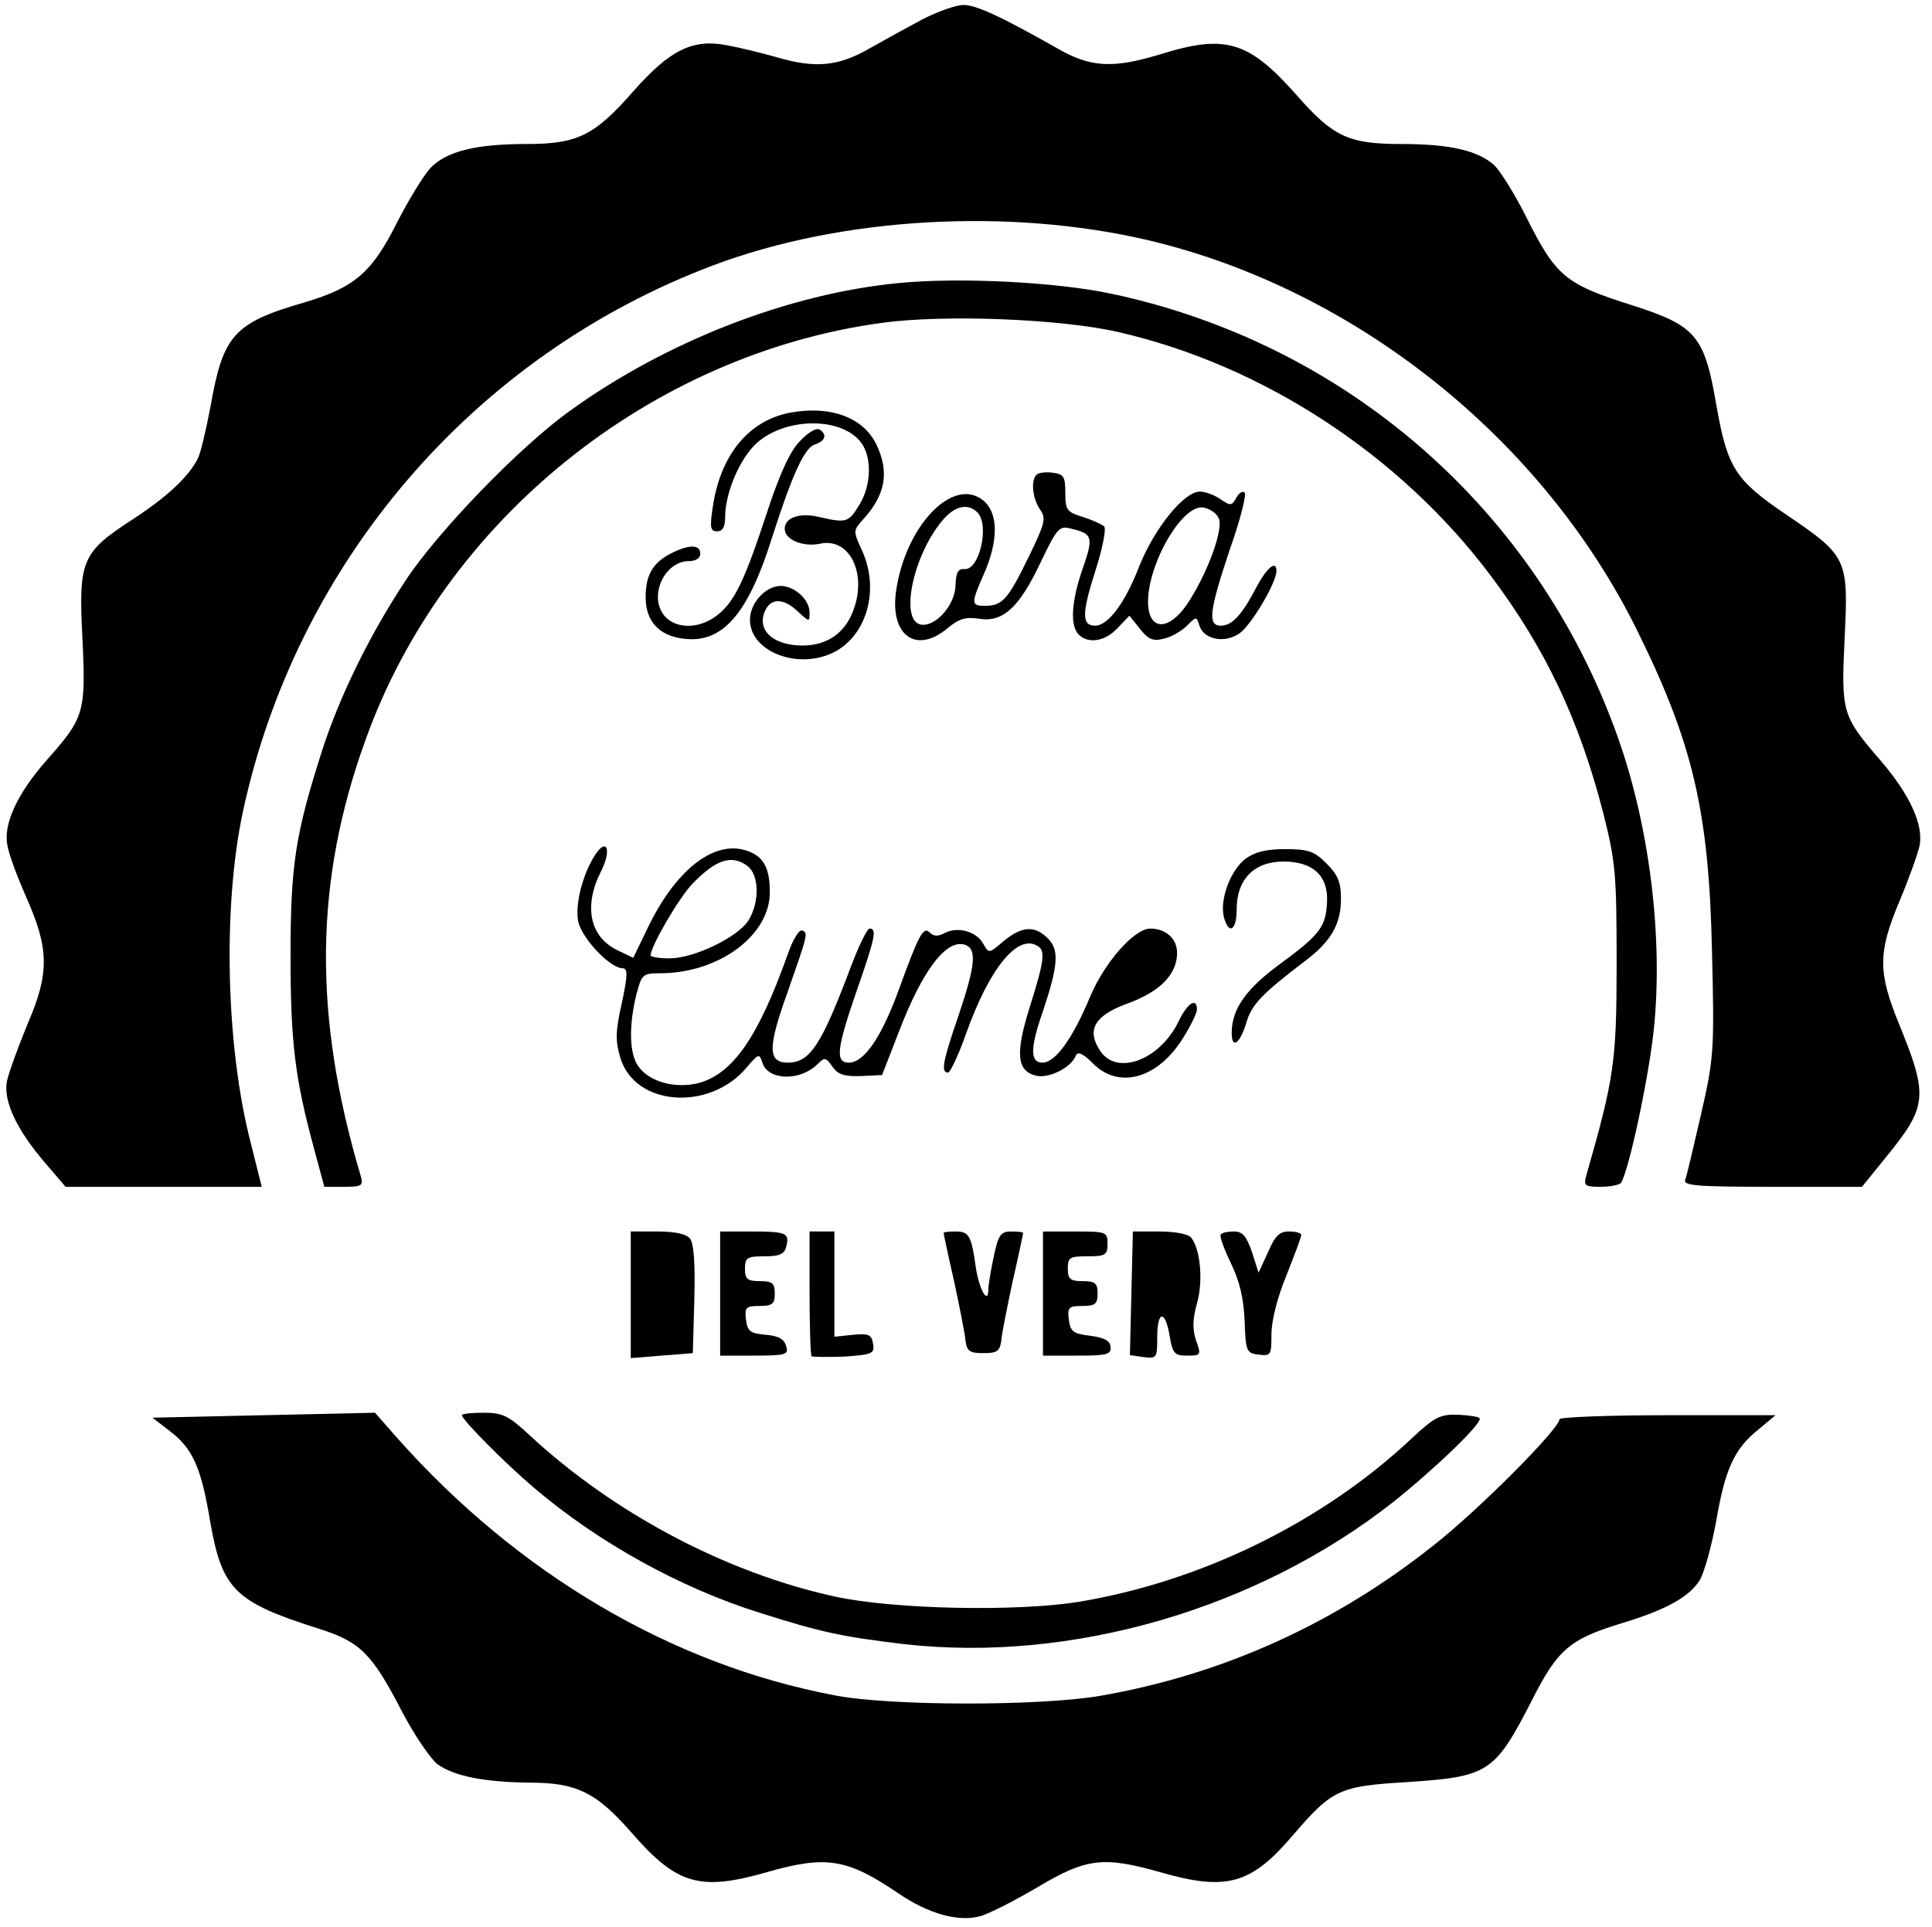 <?xml version="1.0" standalone="no"?>
<!DOCTYPE svg PUBLIC "-//W3C//DTD SVG 20010904//EN"
 "http://www.w3.org/TR/2001/REC-SVG-20010904/DTD/svg10.dtd">
<svg version="1.0" xmlns="http://www.w3.org/2000/svg"
 width="389pt" height="388pt" viewBox="0 0 389 388"
 preserveAspectRatio="xMidYMid meet">
<g transform="translate(0,388) scale(0.1,-0.1)"
fill="#000000" stroke="none">
<path d="M1859 3842 c-30 -16 -79 -43 -109 -60 -63 -36 -109 -40 -187 -17 -28
8 -73 19 -100 24 -68 13 -114 -9 -188 -93 -78 -89 -112 -106 -215 -106 -103 0
-161 -15 -193 -48 -14 -15 -44 -64 -67 -109 -51 -102 -86 -132 -187 -162 -142
-41 -164 -66 -189 -209 -9 -47 -20 -95 -26 -106 -19 -37 -62 -77 -131 -122
-103 -67 -109 -82 -101 -240 7 -150 4 -159 -73 -246 -58 -66 -87 -128 -78
-171 3 -18 20 -63 37 -102 47 -105 48 -154 4 -256 -19 -46 -38 -98 -42 -116
-8 -40 20 -99 77 -165 l41 -48 197 0 198 0 -22 88 c-50 192 -57 475 -16 667
108 503 466 920 948 1101 258 97 595 116 876 50 417 -99 795 -401 985 -789
111 -225 143 -363 149 -642 5 -200 4 -215 -22 -329 -15 -65 -29 -125 -32 -132
-4 -12 26 -14 175 -14 l181 0 47 58 c85 104 87 124 28 269 -43 105 -43 144 0
247 19 45 37 95 41 113 8 42 -19 102 -79 172 -77 89 -79 96 -72 245 8 161 6
166 -118 250 -102 69 -118 94 -140 219 -24 141 -41 161 -169 202 -136 43 -154
58 -215 180 -22 44 -51 90 -63 102 -33 30 -90 43 -187 43 -106 0 -137 14 -210
97 -98 111 -144 125 -278 83 -93 -28 -138 -26 -204 12 -113 64 -164 88 -190
88 -15 0 -51 -13 -81 -28z"/>
<path d="M1810 3310 c-221 -21 -468 -117 -662 -257 -101 -72 -268 -245 -332
-343 -72 -109 -132 -232 -167 -340 -54 -169 -64 -230 -64 -415 0 -174 9 -247
47 -387 l21 -78 40 0 c36 0 39 2 33 23 -96 323 -93 593 10 877 158 442 574
777 1041 840 125 17 360 8 476 -19 291 -67 567 -248 749 -491 111 -148 178
-291 226 -477 25 -99 27 -124 27 -303 0 -199 -5 -231 -61 -427 -6 -21 -3 -23
29 -23 20 0 38 4 41 8 16 26 56 213 66 310 19 185 -9 412 -75 594 -163 453
-544 785 -1015 886 -111 24 -308 34 -430 22z"/>
<path d="M1591 3049 c-84 -16 -141 -86 -156 -191 -6 -40 -5 -48 9 -48 11 0 16
9 16 28 0 50 30 120 65 151 60 52 173 51 210 -2 21 -30 19 -86 -5 -124 -21
-35 -26 -37 -81 -24 -39 9 -69 -1 -69 -24 0 -22 37 -37 71 -30 57 13 94 -55
69 -129 -16 -49 -53 -76 -104 -76 -61 0 -95 33 -74 73 12 23 37 22 65 -5 23
-21 23 -21 23 -1 0 25 -30 53 -58 53 -31 0 -62 -35 -62 -68 0 -65 98 -102 170
-65 67 35 92 129 54 208 -16 35 -16 37 3 58 46 50 54 96 28 151 -26 55 -92 80
-174 65z"/>
<path d="M1612 2993 c-20 -19 -41 -64 -67 -143 -46 -140 -66 -182 -101 -209
-38 -30 -89 -28 -110 4 -26 40 6 105 53 105 14 0 23 6 23 15 0 19 -23 19 -60
0 -36 -19 -50 -43 -50 -88 0 -48 27 -77 75 -83 79 -11 131 48 180 205 40 125
65 180 86 186 21 7 25 20 9 30 -6 4 -23 -6 -38 -22z"/>
<path d="M2087 2924 c-12 -12 -8 -48 7 -70 13 -18 10 -28 -24 -98 -41 -84 -52
-96 -87 -96 -28 0 -28 5 -2 64 30 68 29 123 -1 148 -61 50 -158 -52 -176 -184
-12 -88 41 -126 104 -73 23 19 36 23 63 19 48 -8 81 22 124 113 34 71 38 75
63 68 42 -10 44 -17 22 -80 -23 -66 -26 -115 -8 -133 19 -19 53 -14 78 13 l24
25 21 -26 c17 -22 27 -26 49 -20 14 3 35 15 46 26 19 19 19 19 25 0 9 -28 50
-36 80 -16 23 15 75 102 75 126 0 23 -19 7 -40 -32 -29 -56 -49 -78 -72 -78
-27 0 -23 30 18 153 21 59 34 110 30 115 -4 4 -12 -1 -17 -11 -9 -16 -12 -16
-32 -2 -12 8 -30 15 -41 15 -32 0 -91 -73 -122 -150 -29 -75 -63 -120 -89
-120 -27 0 -27 24 0 109 15 46 23 87 18 91 -4 4 -24 13 -43 19 -32 10 -35 14
-35 48 0 33 -3 38 -25 41 -14 2 -29 0 -33 -4z m-119 -76 c25 -25 4 -117 -26
-114 -13 1 -17 -7 -18 -31 0 -40 -39 -85 -69 -81 -46 7 -15 148 48 216 23 24
47 28 65 10z m485 -10 c13 -19 -22 -114 -63 -175 -35 -51 -73 -54 -78 -5 -7
75 66 207 111 200 11 -2 25 -10 30 -20z"/>
<path d="M1198 2158 c-25 -39 -40 -98 -34 -133 7 -34 64 -95 90 -95 10 0 10
-14 -2 -70 -13 -57 -13 -77 -3 -110 29 -98 180 -109 255 -19 23 27 25 28 31 9
11 -36 76 -38 111 -3 14 14 17 14 30 -5 11 -16 24 -20 57 -19 l43 2 33 85 c48
126 97 191 135 177 23 -9 20 -41 -14 -142 -32 -93 -36 -115 -21 -115 4 0 21
35 36 78 47 132 104 202 144 177 16 -9 14 -29 -15 -121 -30 -95 -27 -130 11
-140 26 -7 72 16 81 40 4 9 14 5 34 -15 52 -53 130 -32 181 49 16 25 29 52 29
59 0 25 -19 13 -36 -22 -37 -79 -125 -113 -159 -61 -28 42 -11 71 55 95 66 24
100 59 100 102 0 29 -23 49 -54 49 -32 0 -92 -68 -121 -137 -35 -84 -70 -133
-96 -133 -25 0 -25 29 0 101 32 95 34 126 11 149 -27 27 -52 25 -89 -5 -29
-25 -30 -26 -41 -6 -13 25 -52 36 -78 22 -13 -7 -22 -7 -30 1 -13 13 -22 -4
-63 -117 -34 -93 -69 -145 -100 -145 -28 0 -24 29 16 145 37 106 41 125 26
125 -5 0 -21 -33 -36 -72 -61 -163 -84 -198 -129 -198 -40 0 -40 31 -2 137 42
120 44 125 31 129 -6 3 -19 -19 -29 -48 -59 -166 -110 -240 -179 -259 -47 -12
-100 2 -122 34 -18 25 -19 81 -4 143 11 42 13 44 48 44 118 0 221 76 221 163
0 50 -13 73 -47 84 -66 22 -144 -40 -200 -158 l-28 -58 -33 16 c-55 27 -67 89
-32 158 22 43 12 70 -12 33z m307 -22 c24 -18 25 -74 1 -111 -22 -33 -109 -75
-158 -75 -21 0 -38 3 -38 6 0 18 56 114 83 143 48 50 80 61 112 37z"/>
<path d="M2507 2150 c-30 -24 -51 -81 -43 -116 10 -38 26 -28 26 15 0 60 35
96 94 96 59 0 90 -28 88 -80 -2 -51 -14 -67 -93 -125 -70 -51 -99 -92 -99
-140 0 -33 16 -23 29 19 11 38 30 58 119 126 52 39 72 74 72 125 0 33 -6 48
-29 71 -25 25 -37 29 -84 29 -39 0 -61 -6 -80 -20z"/>
<path d="M1270 1273 l0 -128 62 5 63 5 3 109 c2 71 -1 113 -9 122 -7 9 -31 14
-65 14 l-54 0 0 -127z"/>
<path d="M1450 1275 l0 -125 69 0 c64 0 69 2 64 19 -4 14 -15 21 -42 23 -31 3
-36 7 -39 31 -3 24 0 27 27 27 26 0 31 4 31 25 0 21 -5 25 -30 25 -25 0 -30 4
-30 25 0 22 4 25 39 25 30 0 40 4 44 19 7 28 1 31 -70 31 l-63 0 0 -125z"/>
<path d="M1630 1277 c0 -68 2 -126 4 -128 2 -2 32 -2 66 -1 56 4 61 6 58 25
-3 19 -8 22 -40 19 l-38 -4 0 106 0 106 -25 0 -25 0 0 -123z"/>
<path d="M1900 1397 c0 -2 9 -45 21 -97 11 -52 22 -106 23 -120 3 -21 8 -25
36 -25 28 0 33 4 36 25 1 14 12 68 23 120 12 52 21 95 21 97 0 2 -11 3 -24 3
-21 0 -26 -7 -35 -50 -6 -28 -11 -58 -11 -66 0 -33 -18 -2 -25 42 -9 66 -14
74 -41 74 -13 0 -24 -1 -24 -3z"/>
<path d="M2100 1275 l0 -125 69 0 c59 0 69 2 67 18 -1 12 -12 18 -41 22 -35 4
-40 9 -43 33 -3 24 0 27 27 27 26 0 31 4 31 25 0 21 -5 25 -30 25 -25 0 -30 4
-30 25 0 23 4 25 40 25 36 0 40 3 40 25 0 24 -2 25 -65 25 l-65 0 0 -125z"/>
<path d="M2278 1276 l-3 -125 28 -4 c26 -3 27 -2 27 40 0 54 16 56 25 3 6 -36
10 -40 35 -40 28 0 29 1 18 31 -7 22 -7 42 2 74 13 45 7 110 -12 133 -6 7 -33
12 -64 12 l-53 0 -3 -124z"/>
<path d="M2458 1394 c-3 -3 6 -28 20 -57 18 -37 26 -71 28 -117 2 -62 4 -65
28 -68 25 -3 26 -1 26 41 0 27 12 75 30 118 16 41 30 77 30 82 0 4 -11 7 -25
7 -19 0 -28 -9 -42 -42 l-19 -41 -13 41 c-11 32 -19 42 -36 42 -12 0 -24 -2
-27 -6z"/>
<path d="M531 1030 l-224 -5 35 -27 c46 -35 63 -73 81 -181 24 -138 49 -163
219 -217 83 -26 107 -50 167 -166 25 -48 58 -96 72 -107 34 -24 94 -36 187
-37 93 0 133 -20 203 -100 92 -106 138 -119 274 -80 119 34 161 27 264 -43 60
-41 121 -58 164 -46 19 5 71 32 117 59 97 58 132 62 245 30 135 -39 184 -25
269 75 78 91 93 98 227 106 166 11 178 18 253 164 52 103 76 124 181 156 90
27 138 54 158 88 9 16 23 67 32 115 18 107 37 148 84 186 l36 30 -218 0 c-119
0 -217 -4 -217 -8 0 -19 -161 -181 -251 -252 -199 -159 -426 -262 -673 -305
-121 -21 -425 -21 -536 1 -328 62 -638 245 -881 519 l-44 50 -224 -5z"/>
<path d="M930 1030 c1 -10 86 -96 145 -146 129 -110 295 -202 455 -252 126
-40 166 -48 290 -63 337 -38 710 70 985 286 84 67 182 161 174 169 -2 3 -22 6
-44 7 -35 1 -46 -4 -94 -49 -178 -167 -422 -287 -670 -328 -125 -20 -373 -15
-491 11 -219 48 -445 168 -614 325 -42 39 -54 45 -92 45 -24 0 -44 -2 -44 -5z"/>
</g>
</svg>
